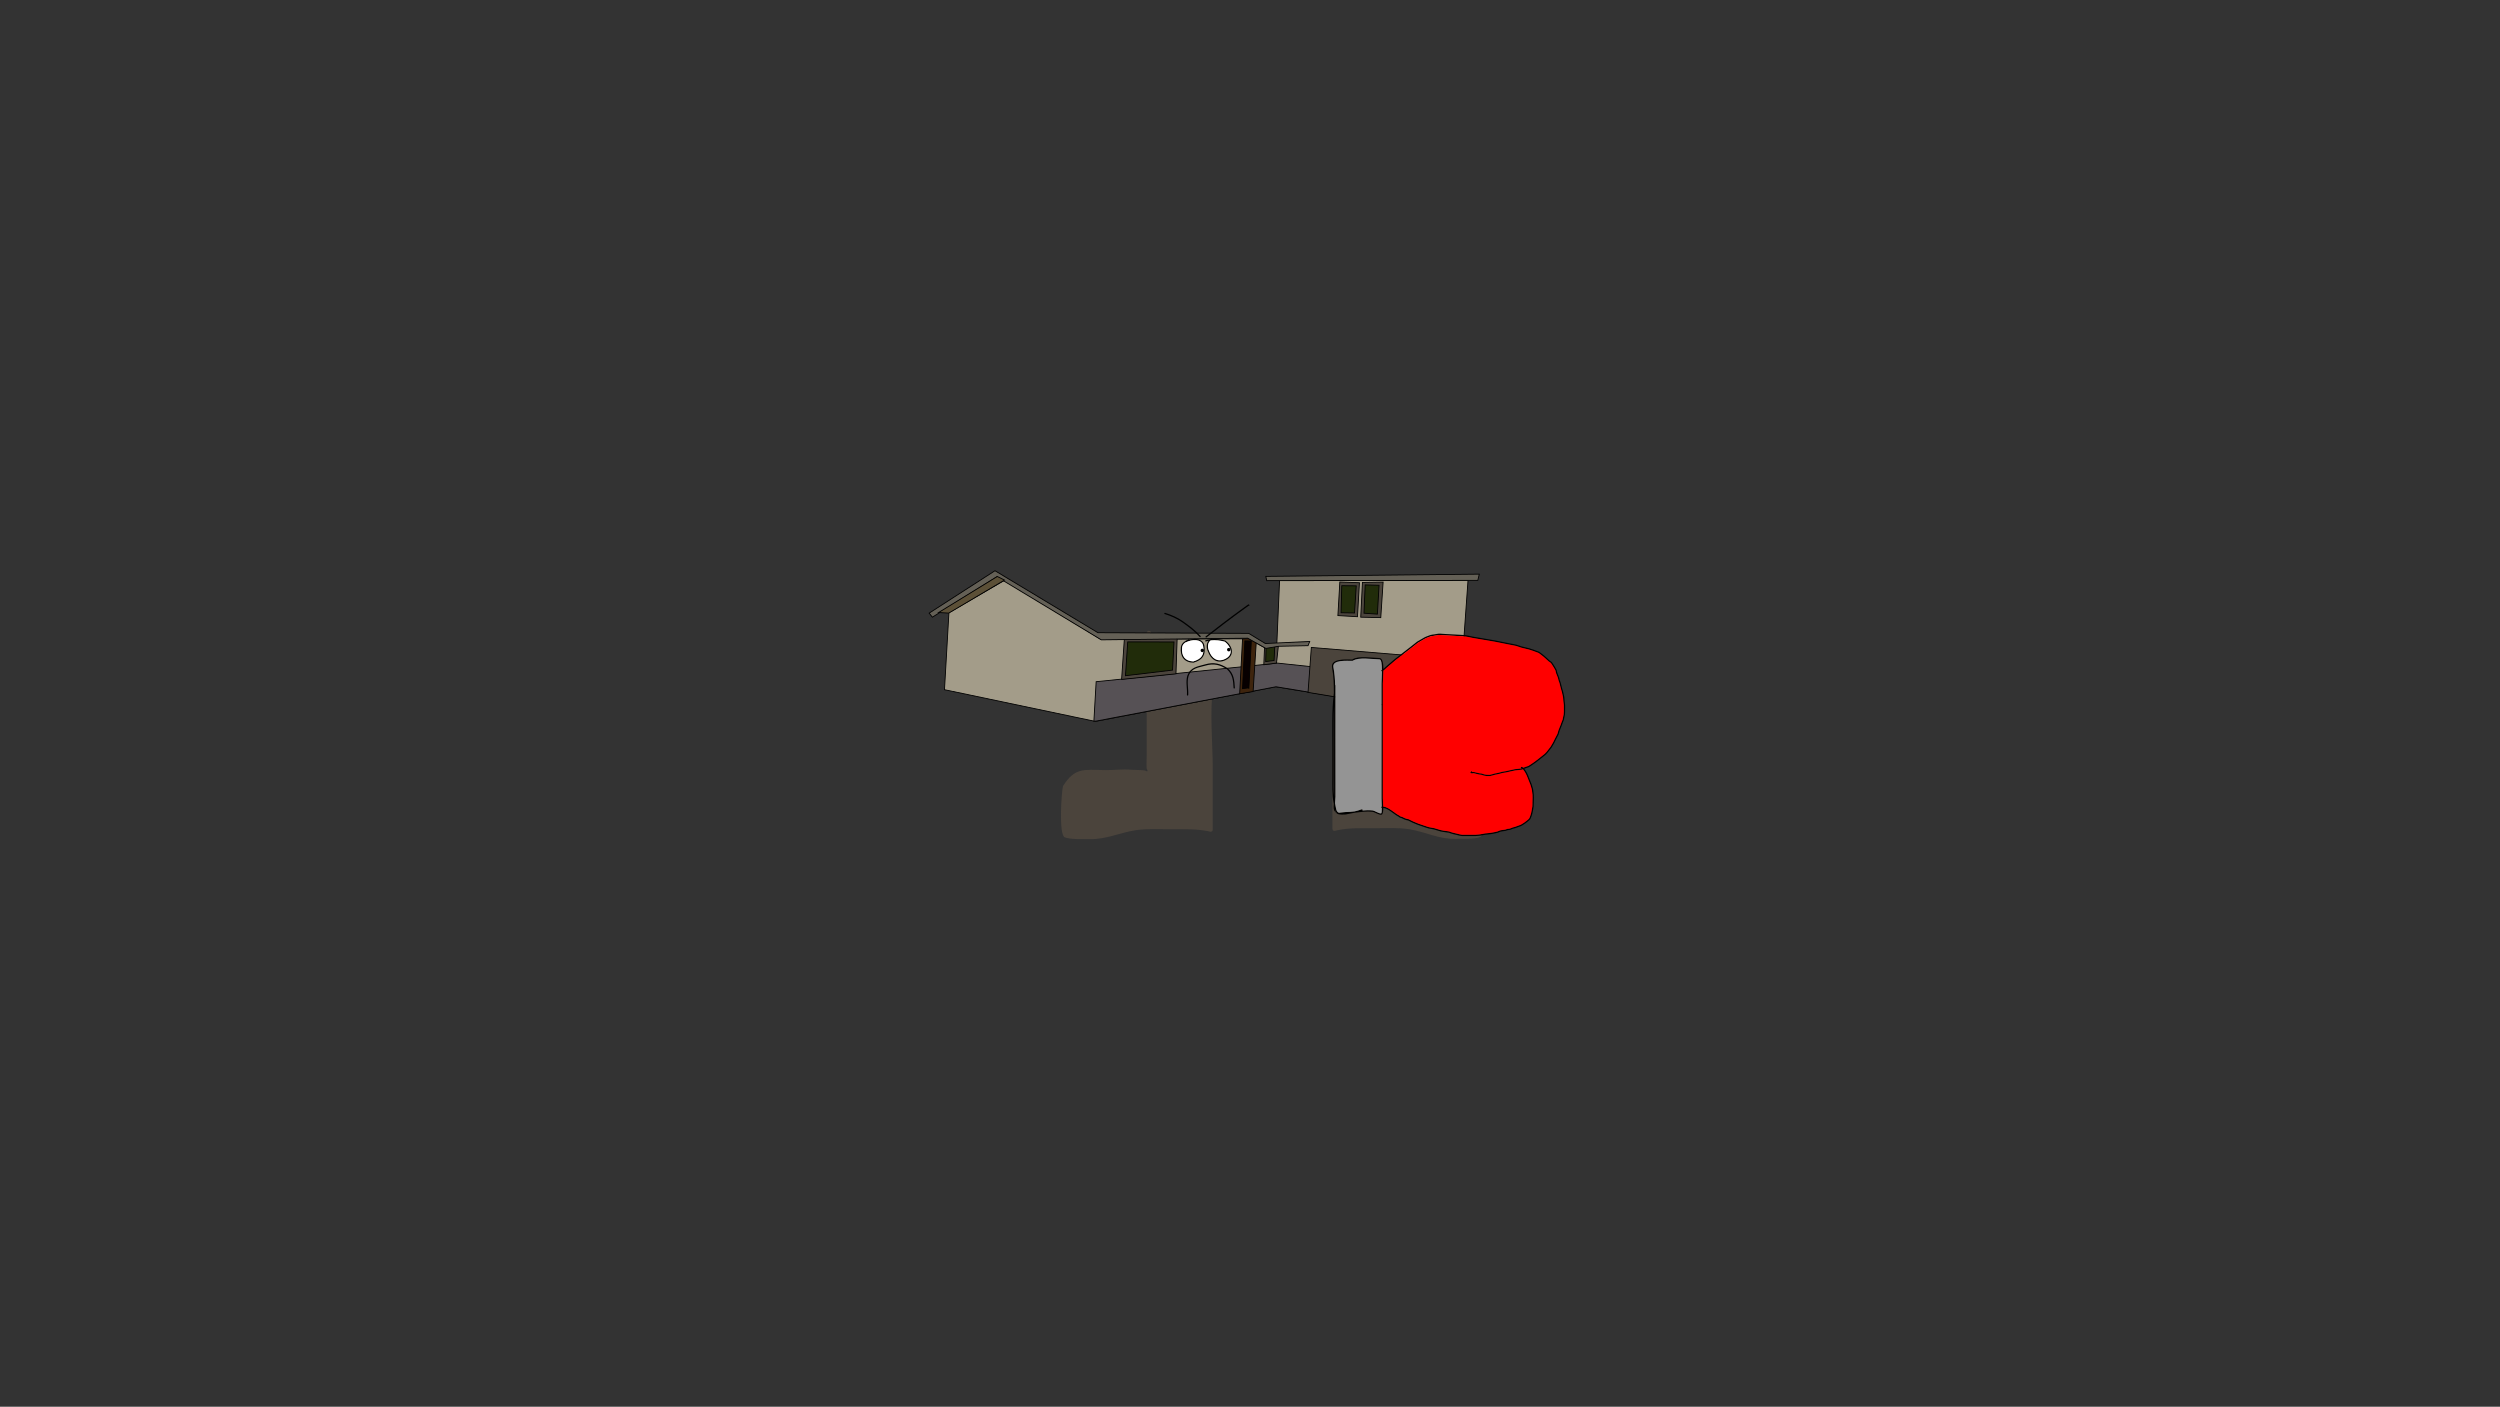 <svg version="1.1" xmlns="http://www.w3.org/2000/svg" xmlns:xlink="http://www.w3.org/1999/xlink" width="2878.25" height="1619.58" viewBox="0,0,2878.25,1619.58"><rect x="0" y="0" width="2878.25" height="1619.58" fill="#333333" stroke="none"/><g transform="translate(1119.125,629.79)"><g stroke-miterlimit="10"><path d="M491.483,93.538h-0.307c-0.089,-0 -0.178,0 -0.267,0.001c0,25.028 0,50.056 0,75.084c0,21.667 0,43.333 0,65c0,4.905 0.458,10.119 0,15c-0.102,1.091 -1.555,2.432 -0.769,3.196c0.779,0.757 2.058,-0.738 3.133,-0.899c4.866,-0.73 9.961,-0.385 14.868,-0.795c10.525,-1.122 20.471,0.597 30.955,0.398c24.536,-0.466 34.482,-3.408 48.163,19.719c1.866,8.457 4.99,60.185 -1.916,63.449c-6.364,3.008 -21.519,2.092 -28.737,2.285c-19.324,0.482 -34.688,-8.06 -52.952,-11.018c-13.536,-2.193 -27.663,-1.192 -41.312,-1.192c-14.354,0 -28.163,-0.619 -42.268,2.404l-1.506,0.435c-0.311,0.146 -0.695,0.235 -1.169,0.235c-0.16,0 -0.309,-0.01 -0.449,-0.029c-0.354,-0.046 -0.744,-0.165 -1.092,-0.429c-0.349,-0.262 -0.571,-0.604 -0.712,-0.932c-0.057,-0.129 -0.108,-0.27 -0.151,-0.423c-0.129,-0.452 -0.149,-0.843 -0.096,-1.18c0,-25.838 0,-51.676 0,-77.515c0,-27.285 3.746,-72.028 -0.583,-97.413c-1.807,-11.881 1.284,-24.668 -1.788,-36.32c-1.105,-4.194 -4.508,-9.065 -3.756,-13.585c0.234,-1.406 0.601,-2.99 1.667,-3.936c6.52,-5.793 25.01,-4.081 33.171,-4.081c7.854,0 15.968,0.714 23.783,0.31c6.24,-0.323 12.347,-1.818 18.517,-2.467c0,-2.751 0,-5.502 0,-8.254c0,0 0,-2.5 2.5,-2.5c2.5,0 2.5,2.5 2.5,2.5c0,2.651 0,5.302 0,7.953c0.089,-0.001 0.178,-0.001 0.267,-0.001h0.307c0,0 2.5,0 2.5,2.5c0,2.5 -2.5,2.5 -2.5,2.5z" fill="#4b443c" stroke="none" stroke-width="0.5" stroke-linecap="butt"/><path d="M198.005,108.571c0,-2.324 2.5,-2.324 2.5,-2.324h0.307c0.089,0 0.178,0 0.267,0.001c0,-2.465 0,-4.929 0,-7.394c0,0 0,-2.324 2.5,-2.324c2.5,0 2.5,2.324 2.5,2.324c0,2.558 0,5.115 0,7.673c6.17,0.603 12.277,1.994 18.517,2.294c7.815,0.376 15.929,-0.288 23.783,-0.288c8.161,0.001 26.651,-1.592 33.171,3.794c1.065,0.88 1.433,2.353 1.667,3.66c0.752,4.202 -2.651,8.731 -3.756,12.629c-3.072,10.833 0.019,22.72 -1.788,33.766c-4.329,23.6 -0.583,65.196 -0.583,90.563c0,24.021 0,48.042 0,72.064c0.053,0.314 0.033,0.677 -0.096,1.097c-0.044,0.143 -0.095,0.274 -0.151,0.394c-0.141,0.305 -0.363,0.623 -0.712,0.866c-0.348,0.245 -0.737,0.356 -1.092,0.399c-0.14,0.018 -0.289,0.027 -0.449,0.027c-0.474,0 -0.858,-0.084 -1.169,-0.219l-1.506,-0.404c-14.105,-2.81 -27.914,-2.235 -42.268,-2.235c-13.649,0 -27.776,-0.93 -41.312,1.108c-18.264,2.75 -33.628,10.692 -52.952,10.243c-7.218,-0.18 -22.373,0.672 -28.737,-2.125c-6.906,-3.035 -3.782,-51.125 -1.916,-58.987c13.681,-21.501 23.628,-18.765 48.163,-18.332c10.484,0.185 20.431,-1.413 30.955,-0.37c4.908,0.381 10.003,0.06 14.868,0.739c1.074,0.15 2.354,1.539 3.133,0.836c0.786,-0.71 -0.667,-1.957 -0.769,-2.971c-0.458,-4.537 0,-9.386 0,-13.945c0,-20.143 0,-40.286 0,-60.429c0,-23.268 0,-46.536 0,-69.804c-0.089,-0 -0.178,-0.001 -0.267,-0.001h-0.307c0,0 -2.5,0 -2.5,-2.324z" fill="#4b443c" stroke="none" stroke-width="0.5" stroke-linecap="butt"/><path d="M-1119.125,989.79v-1619.58h2878.25v1619.58z" fill="none" stroke="#000000" stroke-width="0" stroke-linecap="butt"/><g><path d="M-31.741,164.255l5.113,-88.721l64.006,-37.222l110.818,67.888l170.328,-0.524l20.213,11.235l12.026,-2.724l3.275,-75.549l216.974,-0.353l-11.205,156.974l-210.215,-34.414l-207.665,39.913z" fill="#a39c89" stroke="#000000" stroke-width="1" stroke-linecap="round"/><path d="M140.257,200.572l2.624,-45.525l208.757,-21.417l211.856,22.64l-3.706,39.349l-209.836,-34.751l-206.922,39.506z" fill="#565155" stroke="#000000" stroke-width="1" stroke-linecap="round"/><path d="M172.186,152.417l3.239,-47.621l60.708,0.199l-1.373,41.005z" fill="#4b443c" stroke="#000000" stroke-width="1" stroke-linecap="round"/><path d="M176.639,148.157l2.575,-38.956l53.288,0.101l-1.703,32.406z" fill="#212c0a" stroke="#000000" stroke-width="1" stroke-linecap="round"/><path d="M308.1,168.933l3.31,-63.168l6.78,-0.269l8.972,4.642l-3.57,56.223z" fill="#3e240d" stroke="#000000" stroke-width="1" stroke-linecap="round"/><path d="M317.726,162.228l-6.316,0.791l2.672,-54.955l7.419,0.098l-2.808,54.452z" fill="#070000" stroke="#000000" stroke-width="1" stroke-linecap="round"/><path d="M338.311,116.39l14.332,-2.474l-2.124,19.677l-14.633,1.962l0.846,-20.411z" fill="#4b443c" stroke="#000000" stroke-width="1" stroke-linecap="round"/><path d="M348.514,114.008l-0.793,16.619l-9.642,1.259l0.398,-15.487z" fill="#212c0a" stroke="#000000" stroke-width="1" stroke-linecap="round"/><path d="M148.783,106.87l-120.224,-72.598l-74.248,46.499l-3.691,-4.668l75.783,-48.803l118.523,71.345l173.575,0.763l19.128,11.662l51.119,-2.334l-1.929,4.839l-33.7,0.698l-14.826,2.446l-20.937,-11.766z" fill="#646056" stroke="#000000" stroke-width="1" stroke-linecap="round"/><path d="M37.375,38.039l-64.232,38.043l-11.676,-0.673l67.565,-41.481z" fill="#5c5037" stroke="#000000" stroke-width="1" stroke-linecap="round"/><path d="M338.204,33.802l245.789,-2.582l-1.733,7.16l-243.021,0.349z" fill="#646056" stroke="#000000" stroke-width="1" stroke-linecap="round"/><path d="M386.812,167.364l3.808,-51.755l141.261,11.771l-4.193,63.447z" fill="#4b443c" stroke="#000000" stroke-width="1" stroke-linecap="round"/><path d="M445.981,41.086l-2.256,39.139l-22.53,-1.298l2.227,-38.646z" fill="#4b443c" stroke="#000000" stroke-width="1" stroke-linecap="round"/><path d="M425.653,44.534l16.657,0.135l-1.965,31.236l-15.496,-0.233z" fill="#212c0a" stroke="#000000" stroke-width="1" stroke-linecap="round"/><path d="M473.248,40.347l-2.689,40.929l-23.071,-0.505l1.974,-39.981z" fill="#4b443c" stroke="#000000" stroke-width="1" stroke-linecap="round"/><path d="M452.6,43.612l15.98,0.426l-1.914,33.219l-15.449,-1.055z" fill="#212c0a" stroke="#000000" stroke-width="1" stroke-linecap="round"/><path d="M248.089,171.023c-0.749,-0.043 -0.706,-0.792 -0.706,-0.792l0.019,-0.325c0.451,-7.156 -1.66,-14.635 0.406,-21.719c3.71,-10.002 11.575,-10.505 20.494,-13.087c10,-2.934 17.529,-0.999 26.156,4.508c6.945,6.401 7.637,13.527 8.114,22.511c0,0 0.04,0.749 -0.709,0.789c-0.749,0.04 -0.789,-0.709 -0.789,-0.709c-0.453,-8.52 -0.96,-15.312 -7.531,-21.402c-8.252,-5.219 -15.276,-7.058 -24.821,-4.257c-8.348,2.417 -16.105,2.588 -19.488,12.114c-2.023,6.904 0.038,14.343 -0.334,21.339l-0.019,0.325c0,0 -0.043,0.749 -0.792,0.706z" fill="#000000" stroke="none" stroke-width="0.5" stroke-linecap="butt"/><path d="M250.174,106.298c0.089,0.099 0.144,0.197 0.175,0.29c7.065,-1.876 15.711,-0.959 17.11,7.033c1.906,10.978 -2.3,16.582 -12.585,19.538c-10.616,-0.194 -15.668,-7.144 -14.465,-18.011c0.915,-4.833 4.684,-6.895 8.756,-8.921l-0.05,0.009c0,0 0.56,-0.499 1.059,0.061zM245.738,109.833c-1.895,1.298 -3.39,2.956 -3.845,5.534c-1.098,9.937 3.209,15.986 12.786,16.305c9.444,-2.838 13.069,-7.613 11.302,-17.794c-1.511,-8.786 -13.553,-7.397 -19.742,-4.127c0,0 -0.236,0.124 -0.5,0.083z" fill="#000000" stroke="none" stroke-width="0.5" stroke-linecap="butt"/><path d="M246.207,109.711c6.189,-3.27 18.309,-4.64 19.819,4.146c1.767,10.181 -1.9,15.027 -11.344,17.865c-9.578,-0.319 -13.934,-6.434 -12.836,-16.371c0.455,-2.578 1.965,-4.258 3.86,-5.556c0.264,0.041 0.502,-0.084 0.502,-0.084z" fill="#ffffff" stroke="none" stroke-width="0.5" stroke-linecap="butt"/><path d="M276.008,105.61c0.102,0.115 0.16,0.227 0.187,0.333c5.318,-0.388 10.943,0.349 15.576,1.838c8.726,6.774 10.834,17.289 0.182,22.356c-9.293,4.62 -16.914,-0.42 -20.388,-9.876c-2.004,-4.056 -1.926,-8.952 0.649,-12.289c-0.981,0.204 -1.932,0.459 -2.843,0.77c0,0 -0.711,0.238 -0.949,-0.473c-0.238,-0.711 0.473,-0.949 0.473,-0.949c1.636,-0.538 3.384,-0.919 5.19,-1.16c0.24,-0.174 0.491,-0.338 0.754,-0.493l0.11,-0.117c0,0 0.56,-0.499 1.059,0.061zM274.701,107.57c-3.522,2.767 -3.82,7.981 -1.756,12.1c3.109,8.731 9.871,13.339 18.353,9.118c9.514,-4.526 7.503,-13.447 -0.225,-19.68c-4.83,-1.453 -10.884,-2.19 -16.371,-1.538z" fill="#000000" stroke="none" stroke-width="0.5" stroke-linecap="butt"/><path d="M291.1,109.066c7.729,6.233 9.74,15.237 0.226,19.763c-8.481,4.221 -15.322,-0.425 -18.431,-9.156c-2.064,-4.119 -1.749,-9.375 1.773,-12.141c5.488,-0.652 11.601,0.081 16.432,1.534z" fill="#ffffff" stroke="none" stroke-width="0.5" stroke-linecap="butt"/><path d="M263.106,118.935c0.064,-1.103 1.009,-1.945 2.112,-1.882c1.103,0.064 1.945,1.009 1.882,2.112c-0.064,1.103 -1.009,1.945 -2.112,1.882c-1.103,-0.064 -1.945,-1.009 -1.882,-2.112z" fill="#000000" stroke="none" stroke-width="0.5" stroke-linecap="butt"/><path d="M293.578,118.043c0.064,-1.103 1.009,-1.945 2.112,-1.882c1.103,0.064 1.945,1.009 1.882,2.112c-0.064,1.103 -1.009,1.945 -2.112,1.882c-1.103,-0.064 -1.945,-1.009 -1.882,-2.112z" fill="#000000" stroke="none" stroke-width="0.5" stroke-linecap="butt"/><path d="M221.331,76.488c0.043,-0.749 0.792,-0.706 0.792,-0.706l0.402,0.047c7.106,2.27 14.056,5.228 20.206,9.563c7.294,5.149 14.432,10.444 20.394,17.135c0,0 0.499,0.56 -0.061,1.059c-0.56,0.499 -1.059,-0.061 -1.059,-0.061c-5.886,-6.606 -12.939,-11.826 -20.139,-16.908c-6.017,-4.253 -12.84,-7.14 -19.797,-9.36l-0.032,0.022c0,0 -0.749,-0.043 -0.706,-0.792z" fill="#000000" stroke="none" stroke-width="0.5" stroke-linecap="butt"/><path d="M318.867,67.604c-0.161,0.027 -0.292,0.013 -0.4,-0.025c-1.325,0.869 -2.552,1.857 -3.853,2.774c-8.385,5.905 -16.623,12.206 -24.84,18.378c-6.683,5.02 -13.227,10.169 -19.806,15.289c0,0 -0.592,0.461 -1.052,-0.131c-0.461,-0.592 0.131,-1.052 0.131,-1.052c6.585,-5.124 13.136,-10.279 19.826,-15.304c8.229,-6.181 16.479,-12.491 24.877,-18.405c1.527,-1.075 2.955,-2.241 4.549,-3.216l1.183,0.83c0,0 0.124,0.74 -0.616,0.864z" fill="#000000" stroke="none" stroke-width="0.5" stroke-linecap="butt"/></g><g stroke="none" stroke-width="0.5" stroke-linecap="butt"><path d="M471.01,299.535c0,-0.623 0.484,-0.762 0.7,-0.793c-0.074,-4.027 -0.331,-8.275 -0.331,-9.204c0,-11.229 0,-22.458 0,-33.687c0,-11.195 0,-22.39 0,-33.586c0,-10.998 0,-21.997 0,-32.995c0,-10.731 0,-21.462 0,-32.193c0,-2.219 0.437,-8.106 0.502,-13.882c-0.229,0.032 -0.524,-0.02 -0.748,-0.378c-0.425,-0.68 0.255,-1.105 0.255,-1.105c0.165,-0.103 0.332,-0.202 0.5,-0.3c-0.023,-6.299 -0.602,-11.986 -2.822,-11.992c-8.255,-0.091 -23.697,-2.957 -30.853,1.652c-7.172,0.134 -23.825,-1.488 -22.145,7.442c1.334,7.115 1.815,13.555 1.985,20.272c0.386,0.213 0.386,0.706 0.386,0.706c0,9.307 0,18.614 0,27.922c0,10.818 0,21.635 0,32.453c0,11.229 0,22.458 0,33.687c0,11.229 0,22.458 0,33.687c0,1.003 -0.275,4.199 -0.49,7.633c1.267,6.515 1.21,9.766 4.427,10.983c2.738,-0.161 5.958,-0.785 7.479,-0.785c3.475,0.002 7.019,-0.344 10.581,-0.758c2.647,-0.587 5.263,-1.309 7.86,-2.354l0.593,-0.057c0,0 0.802,0 0.802,0.802c0,0.286 -0.102,0.469 -0.233,0.588c3.93,-0.362 7.829,-0.517 11.628,-0.085c2.492,0.29 7.894,3.999 9.903,3.4c0.596,-0.178 0.754,-2.98 0.739,-6.276c-0.205,-0.026 -0.719,-0.154 -0.719,-0.796zM491.987,309.172c0.377,0.285 0.722,0.618 1.13,0.856c0.615,0.359 1.391,0.33 2.054,0.589c0.598,0.234 2.268,1.183 2.893,1.444c0.907,0.379 1.843,0.701 2.798,0.933c0.538,0.13 1.113,0.093 1.64,0.263c0.548,0.176 1.034,0.508 1.549,0.764c1.24,0.616 2.475,1.25 3.729,1.837c3.924,1.837 8.081,3.352 12.219,4.632c1.977,0.612 3.944,1.45 5.95,1.952c2.068,0.517 4.229,0.675 6.304,1.198c2.572,0.649 5.063,1.641 7.642,2.256c1.995,0.476 4.071,0.701 6.099,0.991c0.11,0.016 3.195,0.455 3.255,0.469c0.928,0.215 1.797,0.637 2.694,0.958c1.98,0.71 4.034,1.019 6.073,1.527c2.007,0.499 4.081,1.137 6.148,1.328c1.016,0.094 2.041,-0.003 3.061,-0.003c1.604,-0 3.208,0 4.812,-0c2.654,-0.001 5.334,0.09 7.986,-0.027c1.501,-0.066 3.01,-0.249 4.505,-0.398c2.125,-0.211 4.154,-0.784 6.262,-1.094c0.051,-0.008 3.14,-0.299 3.224,-0.308c2.637,-0.287 5.241,-0.641 7.833,-1.216c1.02,-0.226 2.054,-0.404 3.048,-0.725c0.644,-0.208 2.374,-1.046 2.988,-1.226c1.912,-0.56 3.932,-0.492 5.863,-0.882c0.912,-0.185 1.765,-0.591 2.649,-0.884c0.914,-0.115 1.851,-0.107 2.744,-0.334c1.018,-0.258 1.933,-0.829 2.929,-1.16c0.094,-0.031 2.983,-0.811 3.116,-0.851c1.762,-0.525 3.461,-1.21 5.168,-1.886c0.477,-0.189 0.971,-0.338 1.431,-0.566c0.46,-0.228 0.878,-0.53 1.318,-0.795c1.805,-1.087 3.548,-2.201 5.142,-3.581c1.084,-0.938 2.542,-1.874 3.29,-3.134c0.516,-0.869 0.742,-1.881 1.117,-2.82c0.746,-1.854 1.105,-3.783 1.486,-5.745c0.298,-1.537 0.628,-3.116 0.826,-4.669c0.166,-1.302 0.086,-2.692 0.129,-4.003c0.069,-2.126 0.166,-4.247 0.129,-6.374c-0.018,-1.055 0.021,-2.112 -0.053,-3.165c-0.075,-1.052 -0.263,-2.094 -0.394,-3.141c-0.172,-1.376 -0.266,-2.725 -0.675,-4.051c-0.463,-1.518 -0.868,-3.074 -1.395,-4.571c-0.881,-2.505 -1.986,-4.95 -2.964,-7.419c-0.778,-1.964 -1.443,-3.926 -2.525,-5.744c-0.818,-1.376 -1.579,-2.667 -2.576,-3.92c-0.156,-0.196 -0.28,-0.367 -0.391,-0.52c-0.412,0.177 -0.83,0.338 -1.267,0.43c-2.525,0.533 -5.182,0.465 -7.727,0.897c-3.487,0.592 -6.892,1.635 -10.363,2.303c-1.335,0.257 -2.721,0.332 -4.045,0.638c-1.033,0.239 -2.045,0.559 -3.067,0.838c-1.335,0.31 -2.679,0.7 -4.029,0.935c-0.518,0.09 -1.048,0.108 -1.562,0.221c-1.036,0.23 -2.017,0.667 -3.046,0.929c-0.502,0.128 -1.021,0.185 -1.524,0.31c-0.327,0.082 -0.629,0.264 -0.963,0.312c-0.961,0.136 -1.941,0.012 -2.912,0.01c-0.566,-0.001 -1.136,0.053 -1.699,-0.006c-0.433,-0.045 -0.842,-0.224 -1.27,-0.304c-0.537,-0.1 -1.09,-0.108 -1.622,-0.234c-0.966,-0.23 -1.851,-0.744 -2.822,-0.95c-0.467,-0.099 -2.04,-0.183 -2.615,-0.287c-2.066,-0.376 -4.116,-0.96 -6.153,-1.469c-0.446,0.002 -0.892,0.003 -1.339,0.004c-0.376,0.517 -0.987,0.212 -0.987,0.212l-0.214,-0.21c-0.005,0 -0.011,0 -0.016,0h-0.59c0,0 -0.802,0 -0.802,-0.802c0,-0.531 0.352,-0.711 0.59,-0.771c0,-0.038 0,-0.075 0,-0.113c0,0 0,-0.802 0.802,-0.802c0.802,0 0.802,0.802 0.802,0.802c0,0.028 0,0.055 0,0.083c0.649,0.001 1.298,0.003 1.948,0.005c2.066,0.5 4.138,1.097 6.23,1.48c0.888,0.162 1.809,0.114 2.692,0.302c0.298,0.063 2.579,0.892 2.847,0.955c1.388,0.328 2.803,0.503 4.221,0.5c0.885,-0.002 1.779,0.137 2.655,0.01c0.281,-0.041 0.53,-0.208 0.806,-0.278c0.509,-0.129 1.035,-0.186 1.544,-0.316c0.296,-0.075 2.841,-0.884 3.092,-0.94c0.531,-0.118 1.079,-0.139 1.614,-0.232c1.318,-0.229 2.629,-0.612 3.932,-0.914c0.079,-0.022 3.08,-0.841 3.123,-0.851c1.337,-0.308 2.732,-0.386 4.079,-0.645c3.485,-0.671 6.904,-1.717 10.406,-2.31c2.504,-0.424 5.118,-0.362 7.604,-0.872c0.078,-0.016 0.155,-0.035 0.232,-0.055c-0.193,-0.067 -0.395,-0.111 -0.589,-0.174c0,0 -0.761,-0.254 -0.507,-1.015c0.254,-0.761 1.015,-0.507 1.015,-0.507c0.833,0.284 1.277,0.351 1.937,0.943c0.05,-0.021 0.101,-0.041 0.151,-0.06c0.942,-0.362 1.888,-0.712 2.841,-1.044c0.98,-0.341 2.009,-0.562 2.941,-1.018c0.451,-0.221 0.84,-0.552 1.261,-0.827c0.896,-0.585 1.793,-1.166 2.69,-1.748c2.994,-1.945 5.812,-4.161 8.561,-6.435c2.036,-1.684 4.279,-3.191 6.234,-4.964c1.385,-1.257 2.599,-2.893 3.743,-4.365c0.968,-1.245 2.019,-2.463 2.923,-3.755c0.483,-0.691 0.845,-1.46 1.268,-2.19c0.528,-0.911 1.114,-1.791 1.586,-2.733c0.671,-1.337 1.27,-2.698 1.965,-4.029c0.742,-1.422 1.483,-2.845 2.227,-4.266c0.236,-0.451 0.519,-0.881 0.71,-1.353c0.595,-1.465 0.83,-3.091 1.363,-4.581c0.721,-2.012 1.687,-3.926 2.399,-5.945c0.007,-0.021 1.07,-3.031 1.073,-3.041c0.366,-0.974 0.848,-1.905 1.162,-2.897c0.274,-0.867 0.368,-1.781 0.553,-2.672c0.214,-1.03 0.496,-2.049 0.645,-3.091c0.296,-2.079 0.242,-4.201 0.242,-6.294c0,-1.574 0.097,-3.192 0.002,-4.763c-0.095,-1.564 -0.423,-3.129 -0.587,-4.687c-0.147,-1.392 -0.21,-2.798 -0.313,-4.194c-0.459,-2.052 -0.836,-4.143 -1.374,-6.176c-0.37,-1.397 -0.865,-2.756 -1.22,-4.158c-0.52,-2.051 -0.944,-4.159 -1.566,-6.181c-0.316,-1.026 -0.788,-2 -1.1,-3.027c-0.263,-0.864 -0.331,-1.779 -0.587,-2.645c-0.577,-1.954 -1.625,-3.768 -2.226,-5.716c-0.05,-0.162 -0.649,-2.829 -0.706,-3.08c-1.119,-2.044 -2.22,-4.031 -3.511,-5.97c-0.296,-0.445 -0.595,-0.889 -0.889,-1.335c-0.267,-0.405 -0.457,-0.872 -0.795,-1.22c-0.725,-0.744 -1.751,-1.127 -2.557,-1.783c-1.245,-1.013 -2.382,-2.23 -3.553,-3.329c-1.682,-1.577 -3.473,-3.039 -5.317,-4.423c-0.827,-0.62 -1.591,-1.332 -2.475,-1.866c-0.711,-0.429 -1.549,-0.596 -2.323,-0.898c-2.971,-1.158 -5.929,-2.286 -9.001,-3.158c-2.941,-0.835 -5.976,-1.343 -8.915,-2.183c-2.045,-0.584 -4.02,-1.459 -6.078,-1.992c-2.565,-0.664 -5.247,-0.98 -7.839,-1.545c-10.888,-2.373 -21.838,-4.352 -32.846,-6.093c-3.183,-0.503 -6.356,-1.005 -9.516,-1.637c-2.593,-0.519 -5.201,-1.185 -7.817,-1.565c-1.448,-0.21 -2.96,-0.226 -4.419,-0.338c-3.651,-0.281 -7.305,-0.422 -10.963,-0.58c-3.509,-0.2 -7.018,-0.425 -10.529,-0.593c-1.537,-0.074 -3.188,-0.316 -4.724,-0.231c-0.506,0.028 -1.001,0.165 -1.501,0.246c-1.583,0.257 -3.168,0.509 -4.751,0.764c-1.029,0.165 -2.081,0.223 -3.087,0.492c-1.007,0.27 -1.946,0.746 -2.92,1.117c-1.259,0.48 -2.532,0.879 -3.697,1.56c-1.85,1.074 -3.699,2.148 -5.549,3.222c-0.908,0.527 -1.858,0.989 -2.725,1.58c-0.864,0.589 -1.637,1.302 -2.456,1.953c-1.675,1.33 -3.35,2.66 -5.025,3.99c-3.772,2.996 -7.613,5.903 -11.437,8.833c-2.114,1.62 -4.279,3.191 -6.35,4.865c-2.486,2.01 -4.874,4.158 -7.307,6.233c-1.212,1.033 -2.418,2.062 -3.592,3.138c-0.075,0.069 -2.377,2.18 -2.421,2.215c-0.322,0.252 -0.666,0.475 -1.017,0.686c-0.044,5.981 -0.657,12.145 -0.657,14.834c0,10.731 0,21.462 0,32.193c0,10.998 0,21.997 0,32.995c0,11.195 0,22.39 0,33.586c0,11.229 0,22.458 0,33.687c0,1.474 0.401,5.389 0.49,9.254c6.497,0.7 12.796,7.511 18.515,10.38zM635.89,255.473c1.05,1.306 1.85,2.664 2.703,4.103c1.123,1.896 1.826,3.927 2.636,5.972c0.986,2.488 2.098,4.953 2.986,7.478c0.534,1.518 0.946,3.096 1.416,4.635c0.43,1.421 0.549,2.85 0.733,4.321c0.007,0.055 0.4,3.198 0.402,3.226c0.152,2.144 0.102,4.352 0.032,6.498c-0.052,1.603 -0.105,3.207 -0.157,4.81c-0.027,0.838 0.02,1.681 -0.084,2.513c-0.267,2.136 -0.736,4.287 -1.182,6.392c-0.334,1.576 -0.639,2.952 -1.236,4.452c-0.046,0.116 -1.188,2.977 -1.229,3.046c-0.864,1.43 -2.379,2.456 -3.619,3.527c-1.665,1.438 -3.479,2.611 -5.365,3.742c-0.477,0.286 -0.934,0.611 -1.432,0.858c-0.499,0.247 -1.034,0.413 -1.551,0.619c-1.747,0.696 -3.491,1.392 -5.295,1.931c-1.018,0.304 -2.067,0.503 -3.075,0.838c-0.275,0.091 -2.83,1.139 -3.041,1.192c-0.114,0.029 -2.381,0.296 -2.785,0.344c-0.885,0.298 -1.743,0.699 -2.658,0.885c-1.892,0.387 -3.885,0.307 -5.757,0.855c-1.019,0.299 -1.936,0.887 -2.947,1.213c-0.029,0.009 -3.133,0.75 -3.193,0.764c-2.648,0.588 -5.311,0.951 -8.006,1.245c-1.053,0.115 -2.116,0.146 -3.164,0.301c-2.132,0.314 -4.185,0.887 -6.335,1.103c-1.524,0.152 -3.063,0.337 -4.594,0.405c-2.675,0.118 -5.378,0.028 -8.056,0.029c-1.604,0.001 -3.209,0 -4.813,0c-0.045,0 -3.159,0.001 -3.205,-0.003c-2.151,-0.198 -4.303,-0.849 -6.392,-1.369c-2.093,-0.521 -4.191,-0.849 -6.225,-1.573c-0.847,-0.303 -1.663,-0.71 -2.54,-0.911c-1.016,-0.234 -2.065,-0.291 -3.097,-0.438c-2.077,-0.297 -4.201,-0.531 -6.245,-1.018c-2.586,-0.617 -5.083,-1.61 -7.662,-2.261c-2.074,-0.523 -4.234,-0.68 -6.301,-1.197c-2.034,-0.509 -4.028,-1.355 -6.034,-1.975c-4.208,-1.301 -8.435,-2.843 -12.426,-4.711c-1.265,-0.592 -2.519,-1.226 -3.766,-1.855c-0.441,-0.222 -0.85,-0.522 -1.32,-0.671c-0.492,-0.156 -1.029,-0.11 -1.53,-0.232c-1.036,-0.252 -2.05,-0.599 -3.034,-1.01c-0.979,-0.409 -1.858,-1.04 -2.847,-1.426c-0.646,-0.252 -1.604,-0.317 -2.231,-0.669c-0.445,-0.25 -0.819,-0.608 -1.229,-0.913c-5.394,-2.687 -11.556,-9.387 -17.654,-10.132c-0.012,3.718 -0.419,7.055 -1.887,7.684c-2.42,1.037 -7.935,-2.967 -10.702,-3.288c-6.453,-0.767 -13.243,0.226 -19.971,1.034c-3.539,0.795 -7.132,1.357 -10.806,2.088c-6.779,0.44 -9.613,-0.034 -11.117,-2.274c0.42,0.127 0.925,0.198 1.488,0.228c-0.701,-0.198 -1.29,-0.437 -1.784,-0.722c-0.422,-0.79 -0.729,-1.764 -1.003,-2.948c0.025,1.004 0.093,1.835 0.223,2.39c-1.839,-1.633 -1.737,-4.397 -1.449,-8.86c-0.064,-0.335 -0.131,-0.679 -0.202,-1.031c-1.998,-10 -1.509,-20.023 -1.509,-30.272c0,-10.847 0,-21.693 0,-32.54c0,-10.731 0,-21.462 0,-32.193c0,-10.791 0.528,-21.02 1.77,-31.576c-0.001,-10.305 -0.132,-19.083 -2.051,-29.316c-1.95,-10.434 15.079,-9.478 23.257,-9.273c6.922,-4.797 23.194,-1.81 31.335,-1.721c3.477,0.062 4.446,5.924 4.549,12.505c0.018,-0.014 0.035,-0.027 0.053,-0.041c0.822,-0.645 1.538,-1.415 2.309,-2.121c1.188,-1.089 2.409,-2.13 3.635,-3.176c2.443,-2.084 4.842,-4.24 7.339,-6.26c2.082,-1.683 4.258,-3.263 6.383,-4.891c3.816,-2.924 7.65,-5.826 11.415,-8.816c1.675,-1.33 3.35,-2.66 5.025,-3.99c0.053,-0.042 2.518,-2 2.55,-2.022c0.032,-0.022 2.759,-1.604 2.824,-1.642c1.85,-1.074 3.699,-2.148 5.549,-3.222c1.247,-0.72 2.588,-1.16 3.931,-1.672c0.098,-0.037 3.024,-1.153 3.076,-1.167c1.54,-0.412 3.257,-0.528 4.832,-0.781c1.574,-0.253 3.243,-0.684 4.834,-0.773c1.591,-0.089 3.297,0.154 4.89,0.23c3.512,0.168 7.022,0.393 10.533,0.593c3.673,0.158 7.34,0.301 11.006,0.583c1.491,0.115 3.034,0.134 4.515,0.349c2.648,0.384 5.288,1.056 7.913,1.581c3.139,0.628 6.29,1.126 9.452,1.626c11.038,1.745 22.018,3.73 32.937,6.11c2.612,0.569 5.313,0.89 7.899,1.559c2.072,0.536 4.059,1.414 6.117,2.002c2.936,0.839 5.967,1.346 8.905,2.18c3.123,0.886 6.132,2.031 9.153,3.209c0.841,0.328 1.744,0.529 2.52,0.99c0.078,0.047 2.534,1.891 2.658,1.984c1.891,1.419 3.727,2.919 5.452,4.536c1.144,1.072 2.252,2.265 3.468,3.254c0.282,0.229 2.505,1.714 2.693,1.907c0.068,0.07 1.77,2.635 1.871,2.786c1.358,2.04 2.527,4.128 3.677,6.293c0.249,1.057 0.417,2.135 0.737,3.173c0.601,1.95 1.648,3.765 2.228,5.722c0.258,0.872 0.327,1.793 0.592,2.662c0.311,1.019 0.78,1.985 1.093,3.004c0.74,2.403 1.167,4.905 1.858,7.323c0.036,0.125 0.921,2.982 0.947,3.078c0.553,2.09 0.944,4.24 1.41,6.352c0.109,1.42 0.173,2.853 0.323,4.269c0.166,1.579 0.495,3.163 0.592,4.747c0.098,1.604 0.002,3.255 0.002,4.862c0,2.169 0.049,4.366 -0.258,6.52c-0.005,0.033 -0.649,3.126 -0.663,3.191c-0.195,0.936 -0.3,1.896 -0.588,2.808c-0.033,0.105 -1.134,2.832 -1.197,2.999c-0.374,0.996 -0.708,2.007 -1.062,3.01c-0.714,2.021 -1.68,3.939 -2.402,5.952c-0.542,1.512 -0.783,3.155 -1.387,4.643c-0.211,0.519 -0.516,0.995 -0.774,1.492c-0.741,1.423 -1.485,2.844 -2.227,4.266c-0.691,1.324 -1.285,2.677 -1.953,4.006c-0.014,0.029 -1.601,2.764 -1.632,2.818c-0.441,0.761 -0.822,1.561 -1.326,2.282c-0.922,1.323 -1.996,2.57 -2.986,3.843c-1.196,1.537 -2.465,3.231 -3.91,4.548c-1.976,1.801 -4.249,3.327 -6.311,5.033c-3.22,2.664 -6.55,5.14 -10.054,7.418c-0.102,0.067 -2.717,1.768 -2.774,1.796c-0.057,0.028 -3.004,1.052 -3.119,1.093c-0.816,0.284 -1.627,0.582 -2.434,0.89c0.04,0.052 0.08,0.103 0.121,0.154zM416.835,287.454c0,-0.071 0,-0.142 0,-0.214c0,-11.229 0,-22.458 0,-33.687c0,-11.229 0,-22.458 0,-33.687c0,-10.818 0,-21.635 0,-32.453c0,-1.379 0,-2.759 0,-4.138c-0.312,5.405 -0.46,10.839 -0.46,16.426c0,10.731 0,21.462 0,32.193c0,10.847 0,21.693 0,32.54c0,7.772 -0.294,15.421 0.459,23.021zM418.259,305.294c-0.138,-0.102 -0.246,-0.344 -0.328,-0.698c0.229,0.203 0.488,0.389 0.78,0.558c0.093,0.173 0.191,0.338 0.296,0.494c-0.295,-0.089 -0.548,-0.205 -0.748,-0.354z" fill="#000000"/><path d="M471.754,300.407c0.015,3.296 -0.146,6.099 -0.742,6.277c-2.009,0.599 -7.418,-3.108 -9.91,-3.398c-3.798,-0.432 -7.708,-0.276 -11.638,0.086c0.131,-0.118 0.233,-0.302 0.233,-0.588c0,-0.802 -0.803,-0.802 -0.803,-0.802l-0.593,0.057c-2.598,1.046 -5.221,1.768 -7.868,2.354c-3.561,0.413 -7.115,0.758 -10.59,0.757c-1.521,0 -4.748,0.623 -7.485,0.784c-3.217,-1.217 -3.167,-4.47 -4.434,-10.985c0.215,-3.434 0.488,-6.63 0.488,-7.633c0,-11.229 -0.019,-22.468 -0.019,-33.697c0,-11.229 -0.034,-22.516 -0.034,-33.746c0,-10.818 0.028,-21.704 0.028,-32.521c0,-9.307 0.02,-18.627 0.02,-27.934c0,0 -0,-0.493 -0.386,-0.706c-0.17,-6.717 -0.645,-13.159 -1.98,-20.274c-1.68,-8.93 14.994,-7.312 22.166,-7.447c7.156,-4.609 22.625,-1.74 30.88,-1.649c2.22,0.006 2.804,5.695 2.827,11.994c-0.168,0.098 -0.391,0.348 -0.555,0.451c0,0 -0.625,0.274 -0.2,0.954c0.224,0.359 0.52,0.41 0.749,0.379c-0.064,5.775 -0.497,11.665 -0.497,13.884c0,10.731 0.023,21.477 0.023,32.208c0,10.998 0.023,22.068 0.023,33.066c0,11.195 -0.032,22.442 -0.032,33.637c0,11.229 -0.018,22.468 -0.018,33.697c0,0.93 0.255,5.179 0.329,9.205c-0.216,0.031 -0.701,0.17 -0.701,0.793c0,0.642 0.514,0.77 0.719,0.796z" fill="#949494"/><path d="M473.409,298.842c-0.089,-3.865 -0.493,-7.784 -0.493,-9.258c0,-11.229 -0.009,-22.476 -0.009,-33.705c0,-11.195 -0.005,-22.414 -0.005,-33.609c0,-10.998 0.002,-22.021 0.002,-33.02c0,-10.731 0.008,-21.481 0.008,-32.212c0,-2.69 0.617,-8.861 0.661,-14.842c0.351,-0.212 0.695,-0.435 1.017,-0.687c0.045,-0.035 2.347,-2.148 2.423,-2.217c1.174,-1.076 2.383,-2.107 3.594,-3.141c2.433,-2.075 4.825,-4.227 7.311,-6.237c2.071,-1.675 4.24,-3.249 6.354,-4.869c3.824,-2.93 7.672,-5.844 11.444,-8.839c1.675,-1.33 3.353,-2.663 5.028,-3.993c0.819,-0.65 1.593,-1.365 2.458,-1.954c0.868,-0.591 1.819,-1.054 2.727,-1.581c1.85,-1.074 3.703,-2.15 5.553,-3.224c1.165,-0.681 2.44,-1.082 3.699,-1.561c0.974,-0.371 1.915,-0.848 2.922,-1.118c1.007,-0.27 2.06,-0.328 3.089,-0.493c1.584,-0.255 3.171,-0.508 4.754,-0.765c0.501,-0.081 0.996,-0.218 1.502,-0.246c1.536,-0.086 3.19,0.156 4.727,0.23c3.511,0.168 7.026,0.391 10.536,0.591c3.658,0.158 7.319,0.298 10.97,0.579c1.459,0.112 2.973,0.128 4.422,0.338c2.616,0.38 5.23,1.046 7.823,1.565c3.16,0.632 6.34,1.134 9.523,1.637c11.008,1.74 21.981,3.725 32.869,6.098c2.591,0.565 5.279,0.883 7.844,1.547c2.059,0.533 4.037,1.409 6.082,1.994c2.94,0.84 5.98,1.351 8.921,2.186c3.072,0.872 6.035,2.003 9.006,3.162c0.773,0.302 1.613,0.47 2.324,0.899c0.885,0.534 1.65,1.247 2.477,1.867c1.845,1.383 3.639,2.849 5.321,4.426c1.171,1.098 2.311,2.318 3.556,3.331c0.806,0.656 1.833,1.04 2.558,1.784c0.339,0.348 0.529,0.815 0.796,1.221c0.294,0.446 0.593,0.891 0.889,1.336c1.291,1.94 2.395,3.93 3.514,5.974c0.056,0.25 0.657,2.919 0.707,3.081c0.6,1.947 1.651,3.765 2.228,5.719c0.256,0.866 0.325,1.782 0.588,2.646c0.312,1.027 0.785,2.002 1.101,3.028c0.622,2.022 1.048,4.134 1.568,6.185c0.356,1.403 0.852,2.764 1.222,4.161c0.538,2.033 0.917,4.128 1.376,6.18c0.103,1.396 0.168,2.805 0.314,4.197c0.164,1.558 0.493,3.127 0.588,4.69c0.096,1.571 -0.001,3.191 -0.001,4.766c0,2.092 0.056,4.219 -0.241,6.298c-0.149,1.042 -0.43,2.063 -0.645,3.093c-0.185,0.89 -0.278,1.806 -0.553,2.673c-0.314,0.992 -0.795,1.925 -1.162,2.899c-0.004,0.01 -1.066,3.022 -1.073,3.043c-0.712,2.019 -1.678,3.938 -2.399,5.949c-0.534,1.49 -0.769,3.119 -1.363,4.585c-0.191,0.472 -0.474,0.903 -0.71,1.354c-0.744,1.421 -1.485,2.848 -2.227,4.27c-0.695,1.331 -1.295,2.695 -1.965,4.032c-0.472,0.942 -1.058,1.824 -1.587,2.735c-0.423,0.73 -0.785,1.501 -1.268,2.192c-0.904,1.292 -1.955,2.514 -2.923,3.758c-1.144,1.472 -2.36,3.113 -3.744,4.37c-1.954,1.774 -4.2,3.286 -6.235,4.97c-2.749,2.274 -5.571,4.498 -8.564,6.444c-0.897,0.583 -1.796,1.167 -2.691,1.751c-0.421,0.275 -0.81,0.607 -1.262,0.828c-0.931,0.457 -1.962,0.679 -2.942,1.02c-0.953,0.332 -1.901,0.685 -2.842,1.047c-0.051,0.019 -0.101,0.04 -0.151,0.06c-0.66,-0.592 -1.104,-0.659 -1.938,-0.943c0,0 -0.762,-0.253 -1.015,0.508c-0.254,0.761 0.375,0.924 0.375,0.924c0.194,0.063 0.396,0.107 0.589,0.174c-0.077,0.021 -0.022,0.131 -0.1,0.147c-2.487,0.509 -5.104,0.453 -7.608,0.877c-3.502,0.594 -6.929,1.648 -10.414,2.319c-1.347,0.259 -2.746,0.341 -4.083,0.648c-0.043,0.01 -3.048,0.832 -3.127,0.853c-1.303,0.303 -2.619,0.688 -3.937,0.917c-0.536,0.093 -1.086,0.115 -1.616,0.233c-0.251,0.056 -2.801,0.867 -3.097,0.942c-0.509,0.129 -1.037,0.188 -1.546,0.317c-0.275,0.07 -0.526,0.238 -0.807,0.278c-0.876,0.126 -1.774,-0.011 -2.659,-0.009c-1.418,0.003 -2.839,-0.17 -4.227,-0.498c-0.268,-0.063 -2.553,-0.891 -2.851,-0.954c-0.883,-0.188 -1.808,-0.139 -2.696,-0.301c-2.092,-0.383 -4.175,-0.979 -6.241,-1.479c-0.649,-0.002 -1.302,-0.004 -1.951,-0.005c0,-0.028 0,-0.055 0,-0.083c0,0 -0.002,-0.802 -0.804,-0.802c-0.802,0 -0.803,0.802 -0.803,0.802c0,0.038 0,0.075 0,0.113c-0.238,0.061 -0.578,0.08 -0.578,0.611c0,0.802 0.801,0.802 0.801,0.802l0.589,-0c0.005,0 0.011,0 0.016,0l0.214,0.21c0,0 0.609,0.306 0.986,-0.212c0.446,-0.001 0.89,-0.003 1.336,-0.004c2.037,0.509 4.076,1.093 6.142,1.469c0.575,0.105 2.144,0.189 2.611,0.288c0.971,0.206 1.852,0.721 2.818,0.951c0.531,0.127 1.082,0.135 1.619,0.235c0.428,0.08 0.836,0.259 1.269,0.304c0.563,0.059 1.131,0.006 1.697,0.006c0.971,0.002 1.947,0.127 2.908,-0.009c0.334,-0.047 0.634,-0.229 0.962,-0.311c0.503,-0.126 1.019,-0.182 1.522,-0.309c1.029,-0.262 2.005,-0.697 3.042,-0.927c0.513,-0.114 1.042,-0.13 1.56,-0.22c1.351,-0.235 2.689,-0.622 4.024,-0.932c1.023,-0.279 2.031,-0.596 3.064,-0.835c1.324,-0.306 2.706,-0.378 4.041,-0.635c3.471,-0.668 6.868,-1.702 10.355,-2.294c2.544,-0.432 5.198,-0.359 7.723,-0.892c0.437,-0.092 0.854,-0.252 1.266,-0.429c0.111,0.153 0.367,0.417 0.523,0.612c0.997,1.253 1.757,2.546 2.575,3.921c1.081,1.818 1.744,3.783 2.523,5.747c0.979,2.469 2.081,4.917 2.962,7.422c0.526,1.497 0.93,3.055 1.393,4.573c0.409,1.327 0.502,2.677 0.674,4.053c0.131,1.047 0.318,2.089 0.393,3.142c0.075,1.052 0.034,2.111 0.052,3.166c0.037,2.127 -0.062,4.25 -0.131,6.376c-0.043,1.311 0.035,2.702 -0.13,4.004c-0.197,1.554 -0.529,3.134 -0.828,4.671c-0.381,1.962 -0.743,3.893 -1.488,5.747c-0.376,0.939 -0.603,1.952 -1.119,2.821c-0.748,1.26 -2.208,2.198 -3.292,3.136c-1.594,1.38 -3.341,2.496 -5.146,3.583c-0.439,0.265 -0.859,0.568 -1.319,0.795c-0.46,0.228 -0.955,0.377 -1.432,0.566c-1.707,0.676 -3.41,1.362 -5.171,1.888c-0.132,0.04 -3.024,0.82 -3.118,0.852c-0.997,0.331 -1.914,0.902 -2.932,1.16c-0.893,0.227 -1.831,0.219 -2.745,0.334c-0.884,0.292 -1.739,0.7 -2.651,0.884c-1.931,0.391 -3.956,0.324 -5.867,0.884c-0.614,0.18 -2.346,1.019 -2.99,1.227c-0.994,0.321 -2.031,0.499 -3.05,0.725c-2.591,0.575 -5.201,0.93 -7.838,1.217c-0.084,0.009 -3.175,0.301 -3.226,0.309c-2.107,0.31 -4.141,0.883 -6.266,1.095c-1.495,0.149 -3.007,0.332 -4.508,0.399c-2.652,0.117 -5.337,0.026 -7.991,0.027c-1.604,0.001 -3.211,-0 -4.815,0c-1.02,0 -2.047,0.097 -3.063,0.003c-2.068,-0.191 -4.145,-0.829 -6.153,-1.329c-2.04,-0.507 -4.098,-0.818 -6.077,-1.528c-0.898,-0.321 -1.768,-0.743 -2.696,-0.958c-0.061,-0.014 -3.147,-0.454 -3.257,-0.47c-2.028,-0.29 -4.108,-0.516 -6.103,-0.992c-2.579,-0.615 -5.075,-1.609 -7.647,-2.258c-2.075,-0.523 -4.24,-0.683 -6.308,-1.2c-2.005,-0.502 -3.976,-1.342 -5.953,-1.954c-4.138,-1.28 -8.303,-2.799 -12.227,-4.636c-1.254,-0.587 -2.491,-1.223 -3.731,-1.838c-0.516,-0.256 -1.002,-0.588 -1.55,-0.765c-0.527,-0.17 -1.103,-0.133 -1.641,-0.263c-0.956,-0.232 -1.893,-0.555 -2.8,-0.934c-0.625,-0.261 -2.296,-1.212 -2.894,-1.445c-0.663,-0.259 -1.44,-0.231 -2.055,-0.59c-0.408,-0.238 -0.754,-0.571 -1.131,-0.857c-5.719,-2.87 -12.026,-9.689 -18.523,-10.389z" fill="#ff0000"/></g></g></g></svg>
